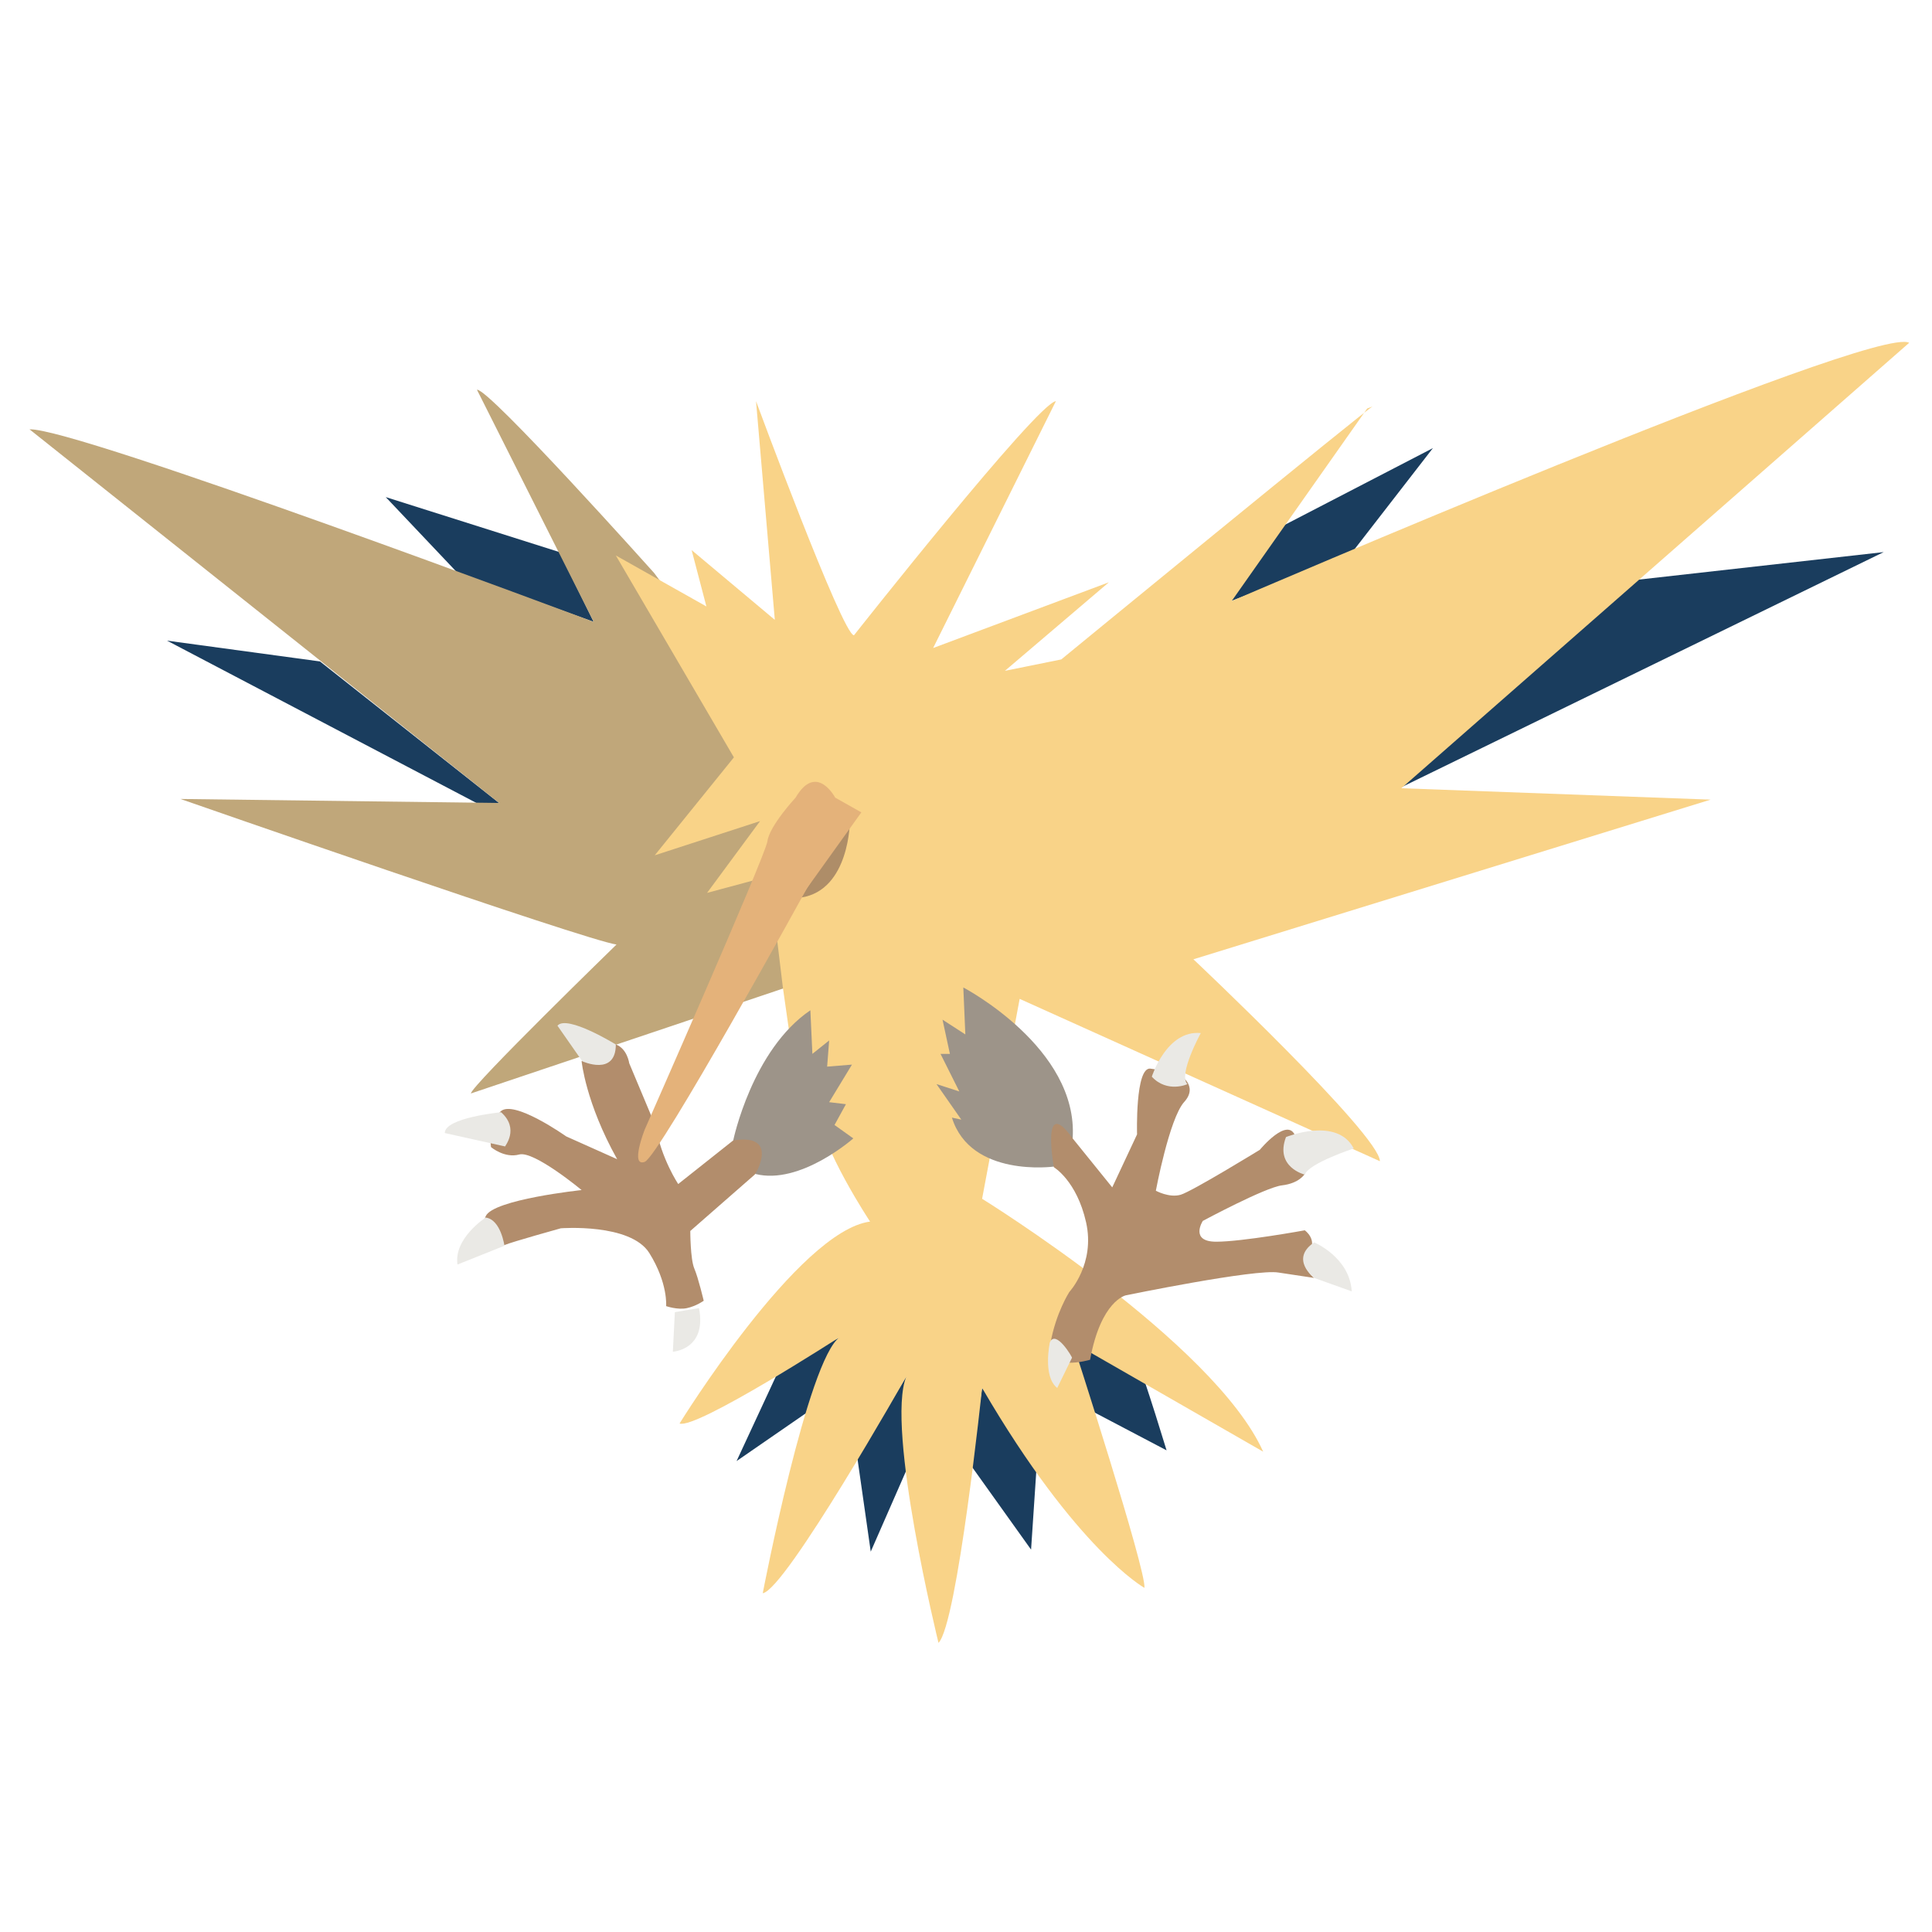 <?xml version="1.0" encoding="utf-8"?>
<!-- Generator: Adobe Illustrator 23.0.4, SVG Export Plug-In . SVG Version: 6.00 Build 0)  -->
<svg version="1.1" id="Layer_1" xmlns="http://www.w3.org/2000/svg" xmlns:xlink="http://www.w3.org/1999/xlink" x="0px" y="0px"
	 viewBox="0 0 288 288" style="enable-background:new 0 0 288 288;" xml:space="preserve">
<style type="text/css">
	.st0{fill:#1A3D5E;}
	.st1{fill:#C0A77A;}
	.st2{fill:#F9D388;}
	.st3{fill:#9D9489;}
	.st4{fill:#B28D6C;}
	.st5{fill:#AE8D68;}
	.st6{fill:#E4B27A;}
	.st7{fill:#EAE9E5;}
</style>
<polygon class="st0" points="116.3,203.8 109.8,217.8 121.1,210 125.3,199.3 "/>
<polygon class="st0" points="127.8,217.3 129.8,231.3 135.1,219.2 135.1,205.2 "/>
<polygon class="st0" points="144.7,218.4 153.7,231 154.6,217.5 146.4,206.9 "/>
<path class="st0" d="M162.1,210l11.8,6.2c-1.1-3.6-2.2-7.1-3.4-10.7c-3.8-2.2-7.5-4.3-11.2-6.5L162.1,210z"/>
<polygon class="st0" points="191.4,78.3 213.6,66.8 201.2,82.8 183.5,89.6 "/>
<polygon class="st0" points="208.8,117.4 243.4,86.5 280.8,82.3 "/>
<polygon class="st0" points="68.2,85.4 57.5,74.1 83.4,82.3 88.5,92.7 "/>
<polygon class="st0" points="47.7,98.6 24.9,95.5 71.6,120 74.4,119.7 "/>
<path class="st1" d="M97.5,85.4c0,0-24.7-27.6-26.4-27.3l17.4,34.6c0,0-77.3-29-84.1-28.7l70,55.7l-47.5-0.6c0,0,60.5,21.1,65,21.7
	c0,0-21.7,21.1-21.7,22.2l46.7-15.7l-0.6-7.6l-2.8-17.2l-5.9-23.6L97.5,85.4z"/>
<path class="st2" d="M158.2,98.3c0,0,45.6-37.4,46.4-37.7c0.8-0.3-0.8,0.3-0.8,0.3l-20.2,28.7c0,0,95.9-41.3,101-38.5l-75.7,66.4
	l46.1,1.7L177.9,143c0,0,27.8,26.2,27.8,30.1L152,148.9l-5.6,29.8c0,0,34.6,21.4,41.9,37.7l-28.4-16.3c0,0,11,34,10.7,36.6
	c0,0-10.1-5.6-24.2-29.8c0,0-3.7,35.2-6.5,38c0,0-7.9-32.1-4.8-39.7c0,0-18,31.8-21.4,32.3c0,0,6.7-34.9,11.5-38.2
	c0,0-21.4,13.8-23.9,12.9c0,0,17.7-28.7,28.4-30.1c0,0-7.3-11-7.9-16.9c-0.6-5.9-3.7-8.2-3.7-8.2l-1.4-9.8l-2-16.6l-9.3,2.5
	l7.9-10.7l-15.7,5.1l11.8-14.6L91.8,82.8l13.5,7.6l-2.2-8.4l12.4,10.4l-2.8-32.6c0,0,12.9,34.9,14.6,34.9c0,0,27.3-34.6,30.1-34.9
	l-18.3,36.8l26.2-9.8L149.8,100L158.2,98.3z"/>
<path class="st3" d="M143.6,147.2c0,0,17.2,9,16.3,22.5c-0.8,0.3-1.7,0.6-1.7,1.1c0,0.2,0.2,0.3,0.3,0.6c0.2,0.4,0,1.2-1.4,2.5
	c0,0-12.4,1.7-15.2-7.3l1.4,0.3l-3.7-5.3l3.4,1.1l-2.8-5.6h1.4l-1.1-5.1l3.4,2.2L143.6,147.2z"/>
<path class="st3" d="M109.3,170c0,0,2.8-13.5,11.5-19.4l0.3,6.5l2.5-2l-0.3,3.9l3.7-0.3l-3.4,5.6l2.5,0.3l-1.7,3.1l2.8,2
	c0,0-7.9,7-14.6,5.3C111.5,173.4,110.4,171.7,109.3,170z"/>
<path class="st4" d="M109.3,170l-8.2,6.5c0,0-2.5-3.7-3.4-8.7l-3.9-9.3c0,0-0.3-2.2-2-2.8c-1.7-0.6-5.1,2.5-5.1,2.5
	s0.6,6.2,5.3,14.6l-7.6-3.4c0,0-7.9-5.6-9.8-3.7c-2,2-1.4,5.3-1.4,5.3s2,1.7,4.2,1.1c2.2-0.6,9.3,5.3,9.3,5.3s-13.2,1.4-14.3,3.9
	c-1.1,2.5,0.8,3.7,0.8,3.7s0.8,1.1,2,0.6s8.4-2.5,8.4-2.5s10.4-0.8,13.2,3.7c2.8,4.5,2.5,7.9,2.5,7.9s1.7,0.6,3.1,0.3
	c1.4-0.3,2.5-1.1,2.5-1.1s-0.8-3.4-1.4-4.8c-0.6-1.4-0.6-5.6-0.6-5.6l9.6-8.4C112.6,175.1,116.3,168.9,109.3,170z"/>
<path class="st4" d="M159.9,169.7l5.9,7.3l3.7-7.9c0,0-0.3-10.1,2-9.8c2.2,0.3,4.2,0.8,4.2,0.8s3.1,1.7,0.8,4.2
	c-2.2,2.5-4.2,13.2-4.2,13.2s2,1.1,3.7,0.6s11.8-6.7,11.8-6.7s4.2-5.1,5.3-2c1.1,3.1,1.4,5.6,1.4,5.6s-0.8,1.4-3.4,1.7
	c-2.5,0.3-11.8,5.3-11.8,5.3s-2,3.1,2,3.1c3.9,0,13.2-1.7,13.2-1.7s2,1.4,0.6,3.4c-1.4,2,0.8,3.7,0.8,3.7s-2-0.3-5.3-0.8
	c-3.4-0.6-22.8,3.4-22.8,3.4s-3.7,0.8-5.3,9.6c0,0-6.7,2-5.9-2.5c0.8-4.5,2.8-7.6,2.8-7.6s3.9-4.2,2.5-10.4s-4.8-8.2-4.8-8.2
	S155.1,163,159.9,169.7z"/>
<path class="st5" d="M126.7,122.3c0,0,0,10.4-7.3,11.5L126.7,122.3z"/>
<path class="st6" d="M128.4,121.1l-3.9-2.2c0,0-2.8-5.3-5.9,0c0,0-3.9,4.2-4.2,6.5c-0.3,2.2-18.3,43-18.3,43s-2.2,5.6,0,4.8
	c2.2-0.8,24.2-40.8,24.2-40.8L128.4,121.1z"/>
<path class="st7" d="M91.8,155.7c0,0-7.3-4.5-8.7-2.8l3.7,5.3C86.8,158.2,91.8,160.5,91.8,155.7z"/>
<path class="st7" d="M74.7,165.8c0,0-8.4,0.8-8.4,3.1l9,2C75.2,170.9,77.5,168.3,74.7,165.8z"/>
<path class="st7" d="M72.4,181.5c0,0-4.8,3.1-4.2,7l7-2.8C75.2,185.8,74.7,181.8,72.4,181.5z"/>
<path class="st7" d="M100.6,195.6l-0.3,5.9c0,0,5.1-0.3,3.9-6.5L100.6,195.6z"/>
<path class="st7" d="M156.5,200.1c0,0-1.1,5.1,1.1,6.8l2.2-4.5C159.9,202.4,157.4,198.1,156.5,200.1z"/>
<path class="st7" d="M171.7,160.5c0,0,2.2-7,7.3-6.5c0,0-3.4,6.2-2,7.6C177.1,161.6,174,163,171.7,160.5z"/>
<path class="st7" d="M191.7,169.5c0,0,7.6-3.1,10.1,1.7c0,0-6.7,2.2-7.3,3.9C194.5,175.1,190,174,191.7,169.5z"/>
<path class="st7" d="M195.9,185.2c0,0,5.3,2.2,5.6,7.3l-5.6-2C195.9,190.5,192.2,187.7,195.9,185.2z"/>
</svg>
